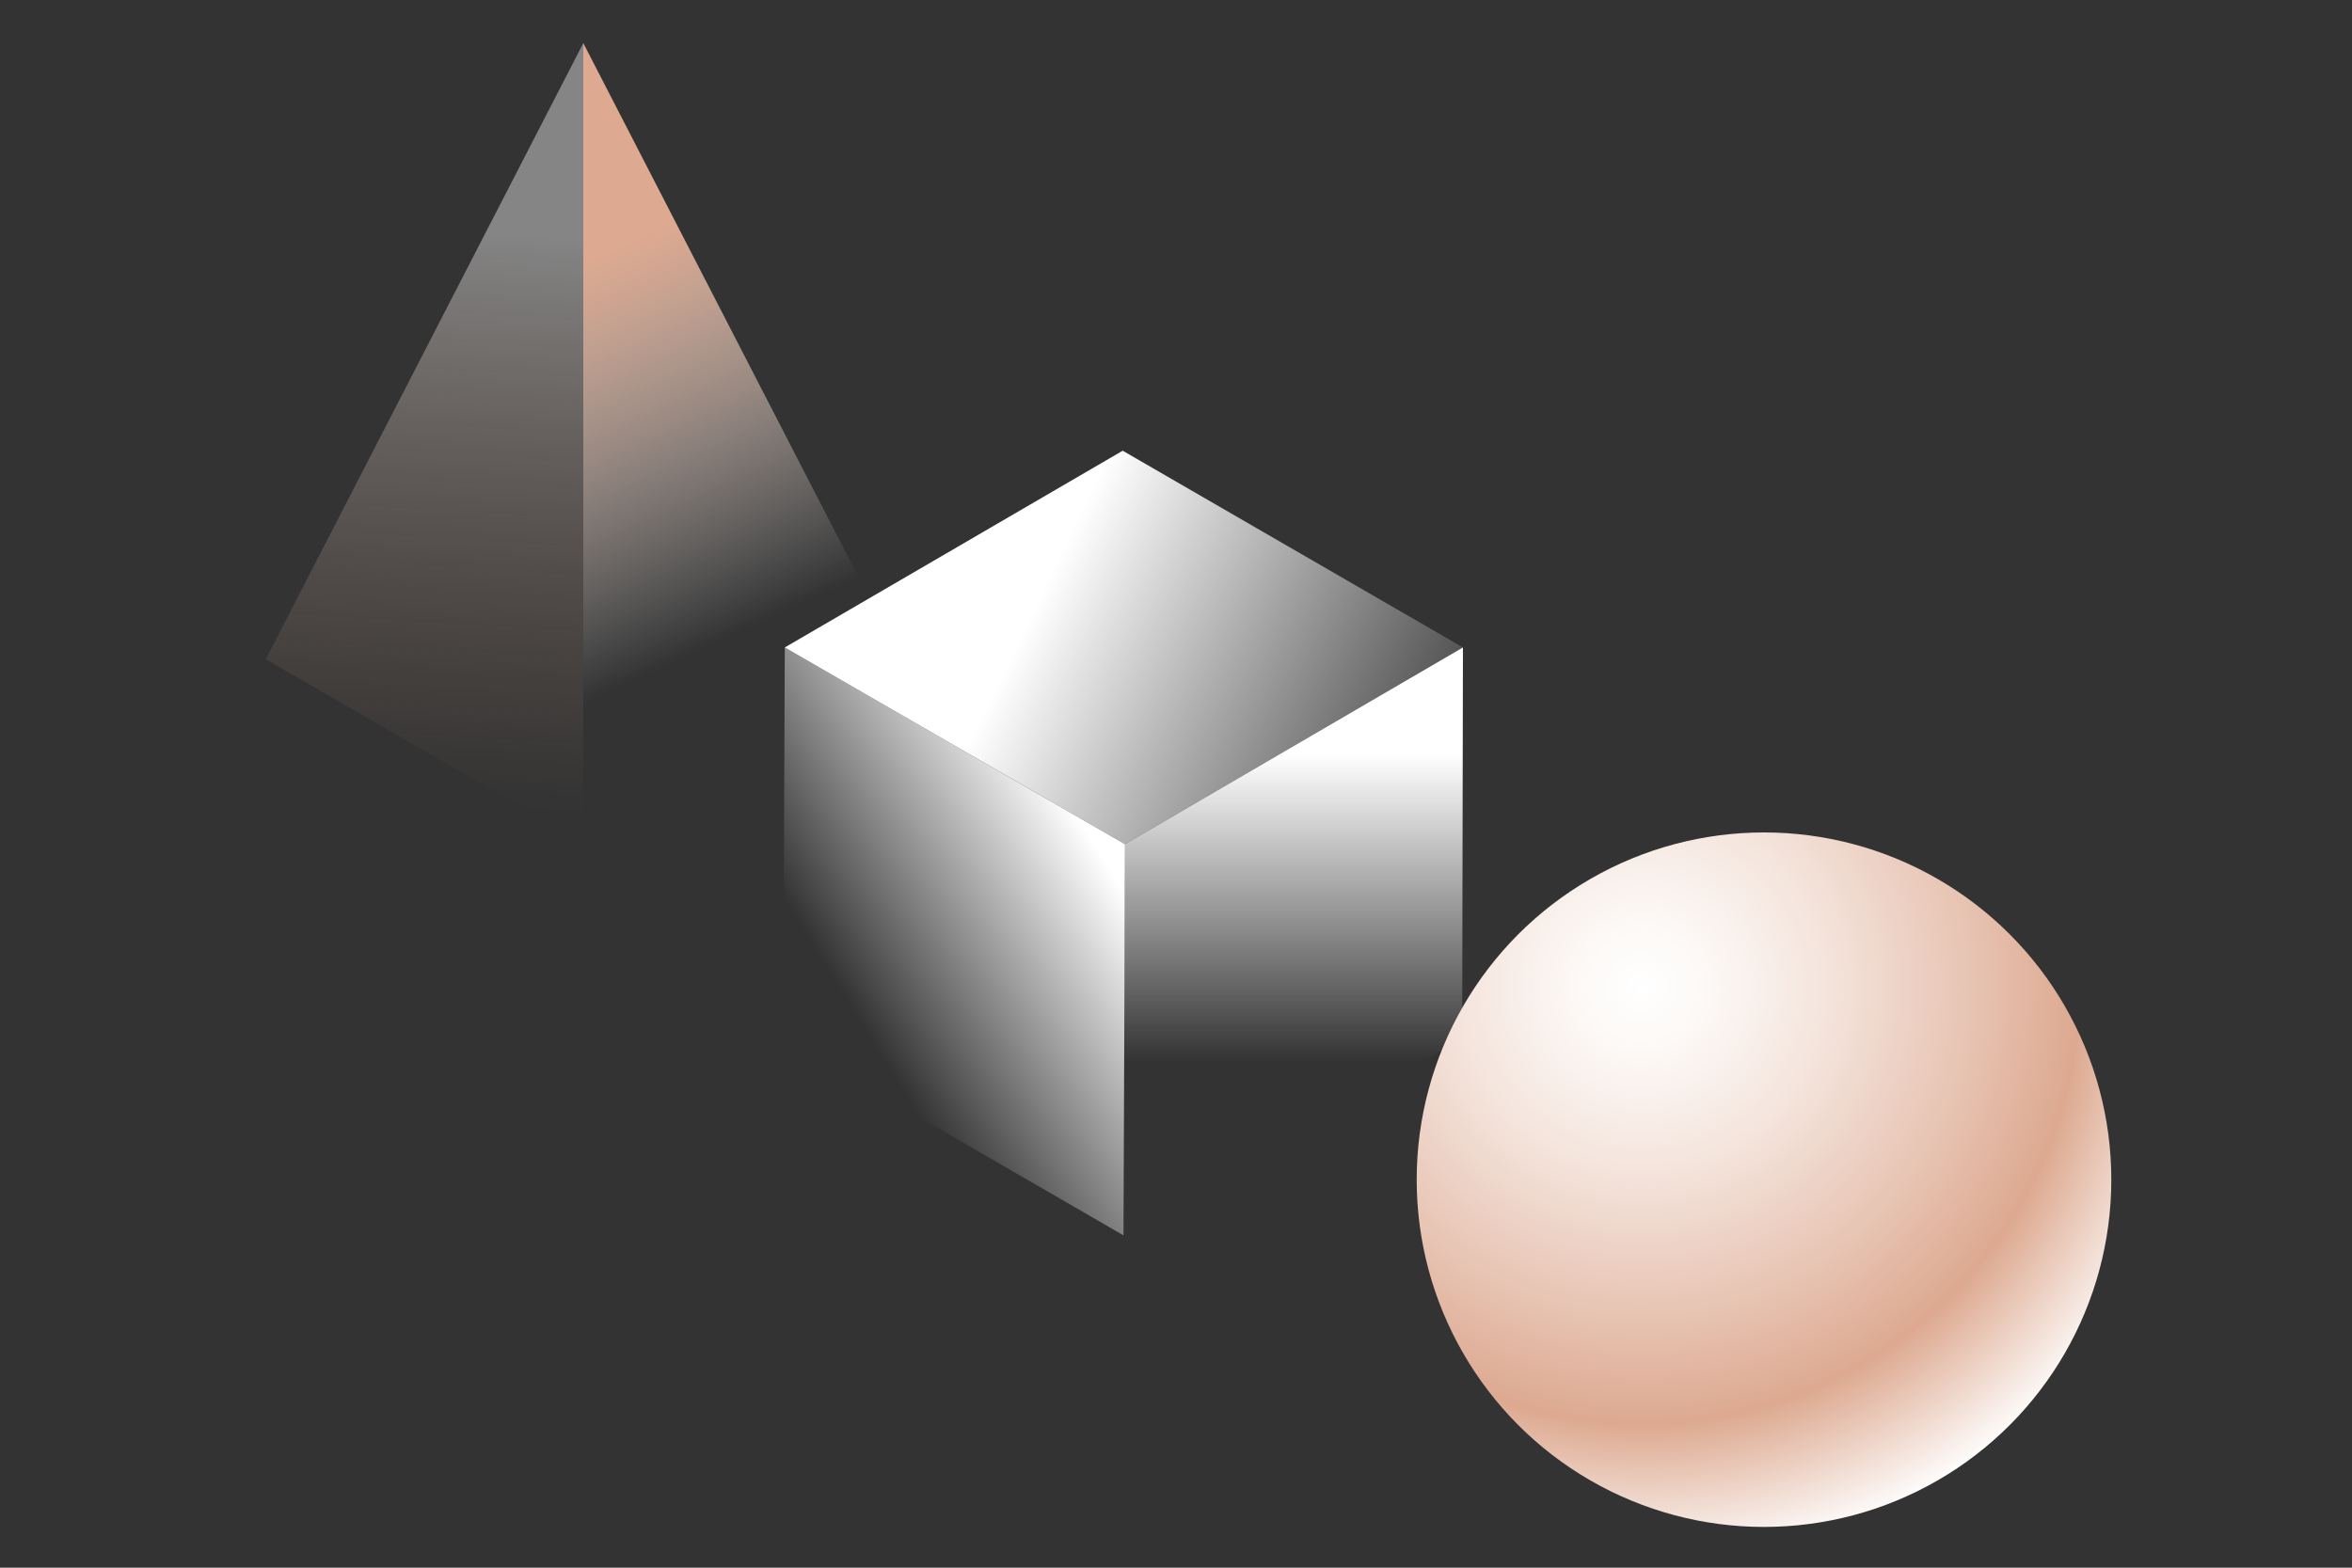 <?xml version="1.0" encoding="utf-8"?>
<!-- Generator: Adobe Illustrator 27.2.0, SVG Export Plug-In . SVG Version: 6.00 Build 0)  -->
<svg version="1.1" id="uuid-3878ddf0-65fb-4e06-8b9f-31b4d70813f3"
	 xmlns="http://www.w3.org/2000/svg" xmlns:xlink="http://www.w3.org/1999/xlink" x="0px" y="0px" viewBox="0 0 300 200"
	 style="enable-background:new 0 0 300 200;" xml:space="preserve">
<rect x="0" y="0" width="300" height="200" fill="#333333" stroke="none"/>
<style type="text/css">
	.st0{enable-background:new    ;}
	.st1{fill:url(#SVGID_1_);}
	.st2{fill:url(#SVGID_00000129194746471601230260000002097342582439150495_);}
	.st3{fill:url(#SVGID_00000035511207275997287950000003986193006708470148_);}
	.st4{fill:url(#SVGID_00000023273999580273302470000004927475152223840902_);}
	.st5{fill:url(#SVGID_00000026884353086621771950000005687683277350454948_);}
	.st6{fill:url(#SVGID_00000138554534546035567540000013544113610599477661_);}
</style>
<g>
	<g>
		<g class="st0">
			
				<linearGradient id="SVGID_1_" gradientUnits="userSpaceOnUse" x1="164.95" y1="56.72" x2="164.95" y2="105.718" gradientTransform="matrix(1 0 0 -1 0 202)">
				<stop  offset="0.2" style="stop-color:#FFFFFF;stop-opacity:0"/>
				<stop  offset="1" style="stop-color:#FFFFFF"/>
			</linearGradient>
			<polygon class="st1" points="143.5,107.7 143.3,157.6 186.5,132.5 186.6,82.6 			"/>
			
				<linearGradient id="SVGID_00000026144359987409505360000001136812485832863907_" gradientUnits="userSpaceOnUse" x1="100.507" y1="68.815" x2="140.211" y2="93.329" gradientTransform="matrix(1 0 0 -1 0 202)">
				<stop  offset="0.2" style="stop-color:#FFFFFF;stop-opacity:0"/>
				<stop  offset="1" style="stop-color:#FFFFFF"/>
			</linearGradient>
			<polygon style="fill:url(#SVGID_00000026144359987409505360000001136812485832863907_);" points="100.1,82.6 99.9,132.5 
				143.3,157.6 143.5,107.7 			"/>
			
				<linearGradient id="SVGID_00000034089006100677195300000001613063986235359118_" gradientUnits="userSpaceOnUse" x1="201.555" y1="91.058" x2="132.144" y2="124.856" gradientTransform="matrix(1 0 0 -1 0 202)">
				<stop  offset="0.2" style="stop-color:#FFFFFF;stop-opacity:0"/>
				<stop  offset="1" style="stop-color:#FFFFFF"/>
			</linearGradient>
			<polygon style="fill:url(#SVGID_00000034089006100677195300000001613063986235359118_);" points="143.2,57.5 100.1,82.6 
				143.5,107.7 186.6,82.6 			"/>
		</g>
	</g>
</g>
<radialGradient id="SVGID_00000016071846066807459930000005742578497943242935_" cx="-44.808" cy="171.057" r="37.057" gradientTransform="matrix(2 0 0 -2 299 468)" gradientUnits="userSpaceOnUse">
	<stop  offset="0" style="stop-color:#FFFFFF"/>
	<stop  offset="0.119" style="stop-color:#FCF8F5"/>
	<stop  offset="0.319" style="stop-color:#F4E4DC"/>
	<stop  offset="0.572" style="stop-color:#E7C3B2"/>
	<stop  offset="0.753" style="stop-color:#DDA990"/>
	<stop  offset="1" style="stop-color:#FFFFFF"/>
</radialGradient>
<circle style="fill:url(#SVGID_00000016071846066807459930000005742578497943242935_);" cx="225" cy="150.5" r="44.3"/>
<g>
	
		<linearGradient id="SVGID_00000010295121453843674530000000157605273860986270_" gradientUnits="userSpaceOnUse" x1="59.205" y1="190.727" x2="53.737" y2="99.293" gradientTransform="matrix(1 0 0 -1 0 202)">
		<stop  offset="0.2" style="stop-color:#FFFFFF;stop-opacity:0.4"/>
		<stop  offset="1" style="stop-color:#DDA990;stop-opacity:0"/>
	</linearGradient>
	<polygon style="fill:url(#SVGID_00000010295121453843674530000000157605273860986270_);" points="74.4,5.5 74.4,107.5 33.9,84.1 	
		"/>
	
		<linearGradient id="SVGID_00000163753990106044799230000017425839257464611717_" gradientUnits="userSpaceOnUse" x1="94.106" y1="107.339" x2="67.661" y2="165.091" gradientTransform="matrix(1 0 0 -1 0 202)">
		<stop  offset="0.2" style="stop-color:#FFFFFF;stop-opacity:0"/>
		<stop  offset="1" style="stop-color:#DDA990"/>
	</linearGradient>
	<polygon style="fill:url(#SVGID_00000163753990106044799230000017425839257464611717_);" points="74.4,5.5 74.4,107.6 114.9,84.1 	
		"/>
</g>
</svg>
